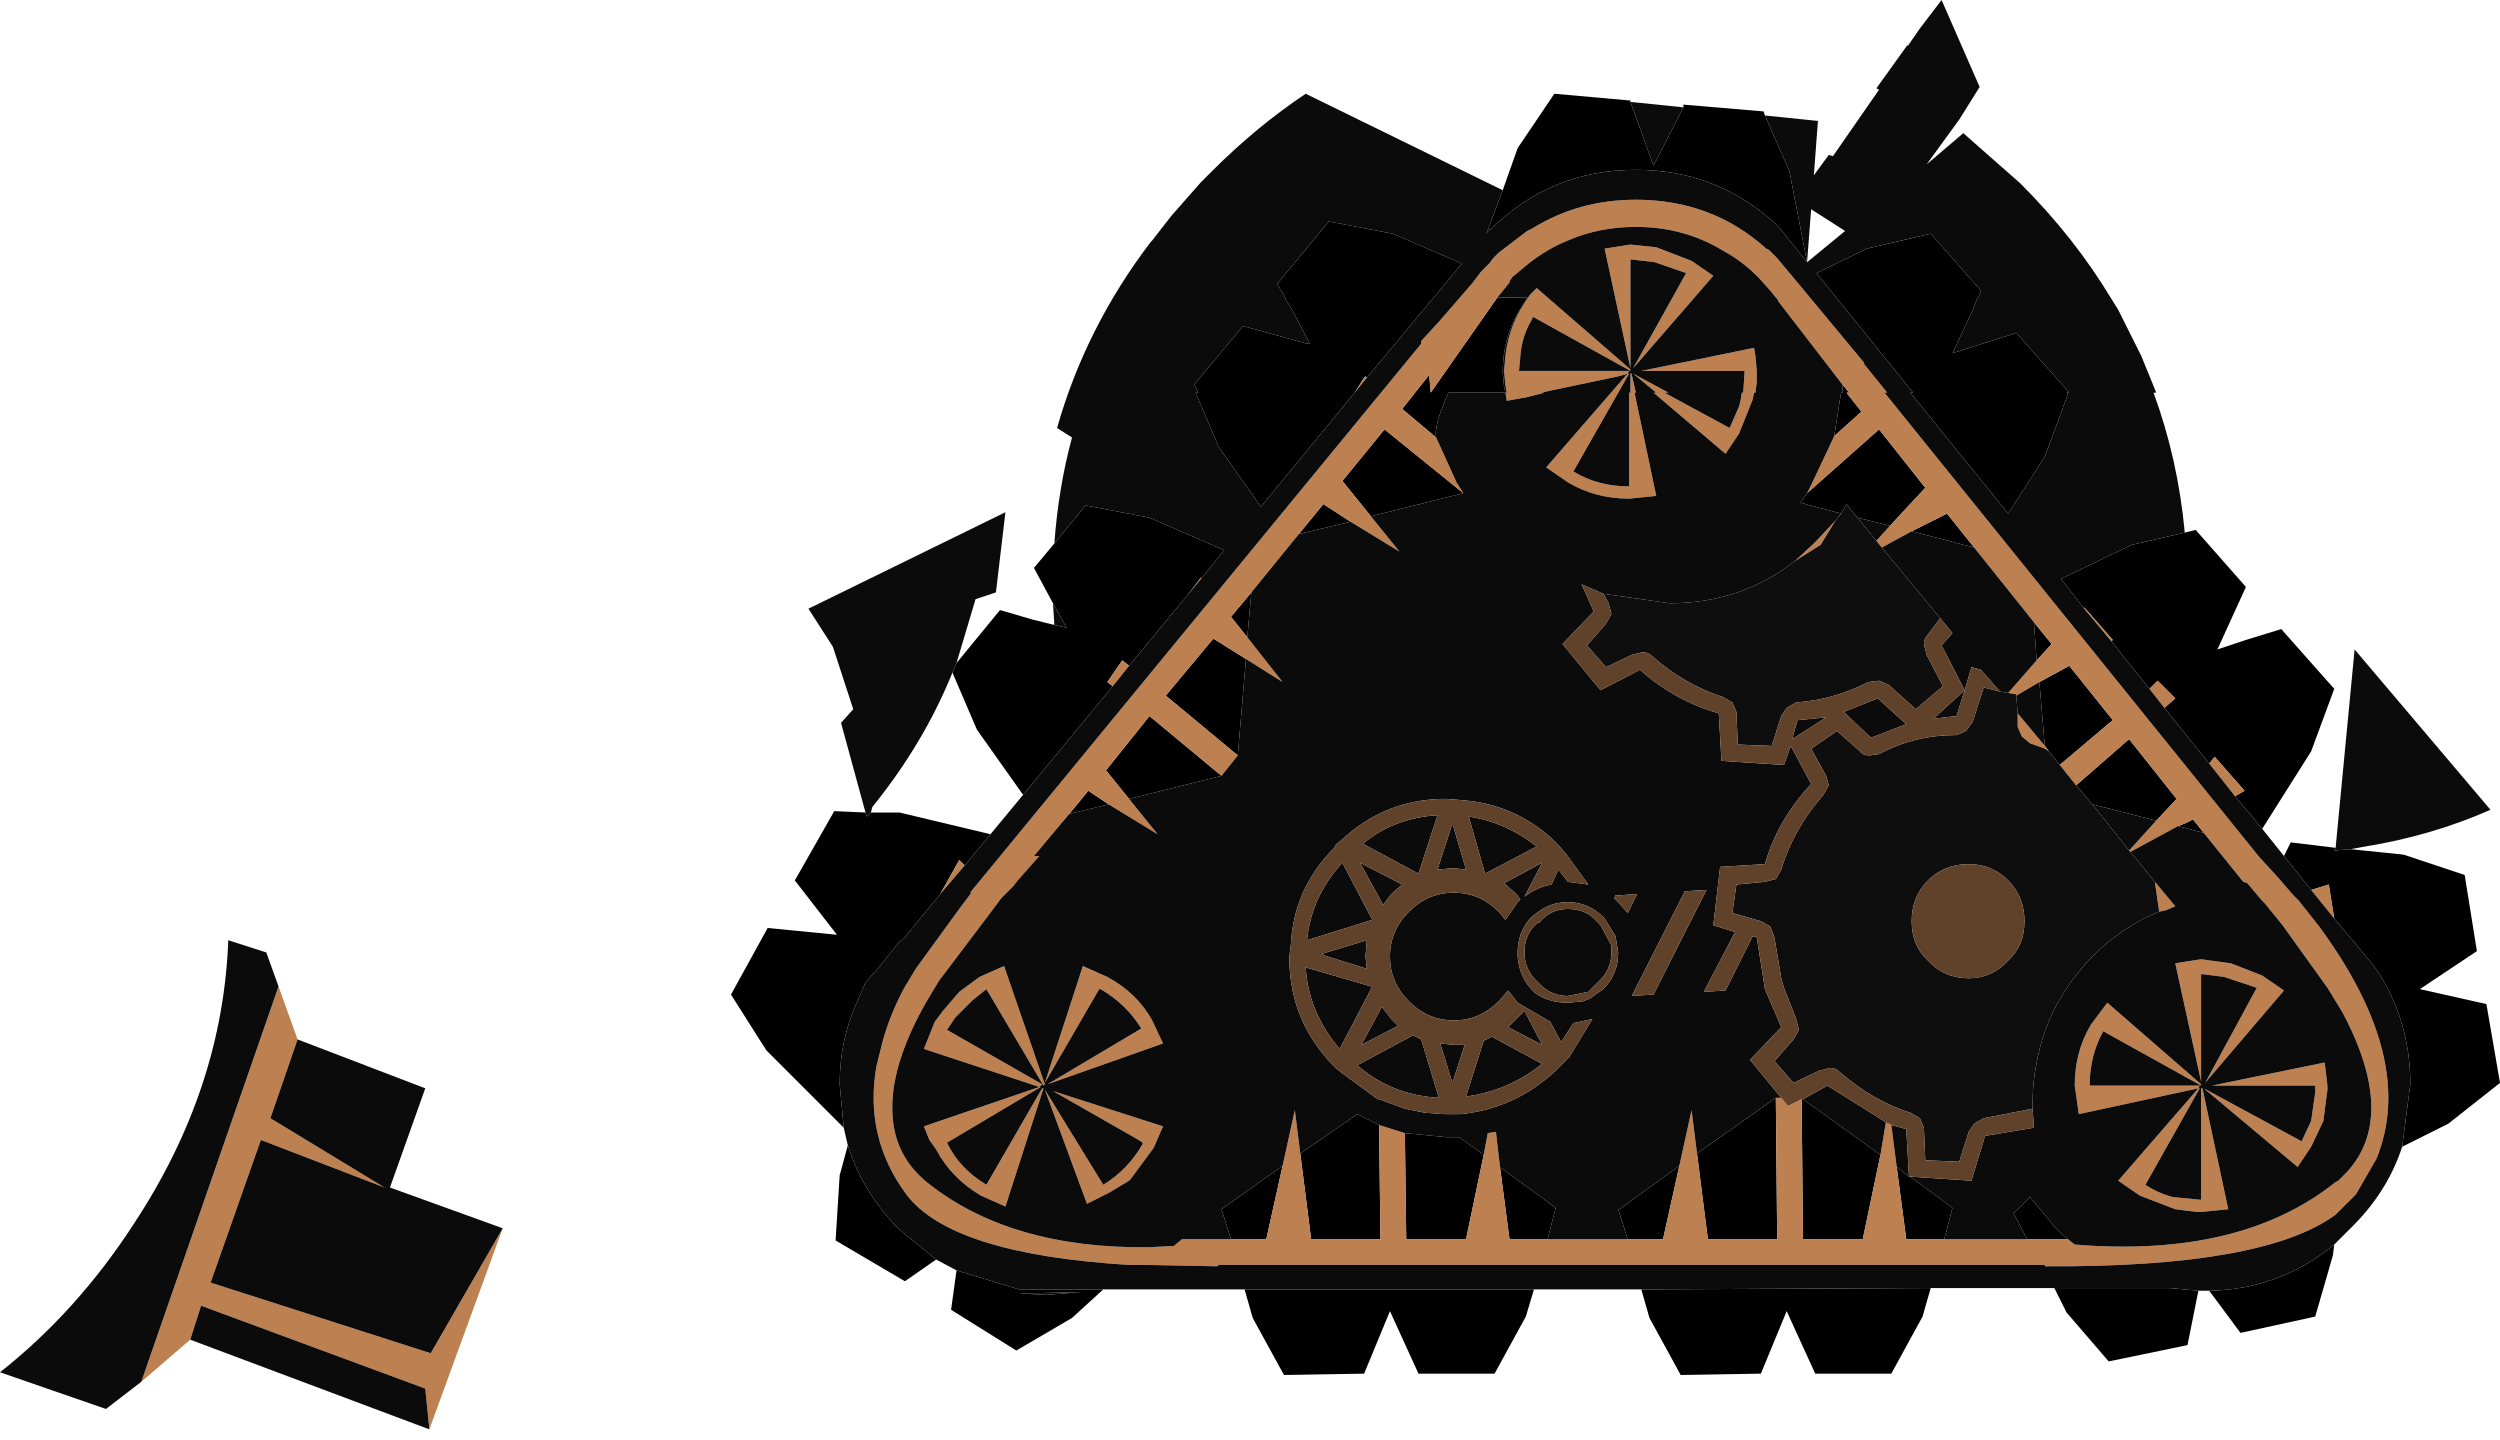 <?xml version="1.0" encoding="utf-8"?>
<svg version="1.1" id="Layer_1"
xmlns="http://www.w3.org/2000/svg"
xmlns:xlink="http://www.w3.org/1999/xlink"
width="92px" height="53px"
xml:space="preserve">
<g id="835" transform="matrix(1, 0, 0, 1, 0, 0)">
<path style="fill:#000000;fill-opacity:1" d="M82.25,29.3L82.6 29.1L81.5 27.85L81.3 28.1L79.65 26.05L80.05 25.7L79.4 25.05L79.1 25.35L77.7 23.6L77.75 23.55L76.7 22.35L76.7 22.4L75.85 21.3L78.45 20.05L80.4 19.6L80.8 19.5L82.65 21.6L81.6 23.9L82.65 23.55L83.95 23.15L85.9 25.35L85.05 27.65L83.25 30.5L82.25 29.3M88.7,39.9Q88.7 37.5 87.4 35.6L86.7 34.75L85.9 33.8L85.7 32.55L85.05 32.75L84.05 31.5L84.3 31L85.95 31.2L85.9 31.3L86.5 31.25L88.45 31.45L90.7 32.2L91.15 35L89.05 36.4L91.5 36.95L92 39.85L90.1 41.35L88.4 42.2L88.7 39.9M85.9,45.8L85.85 46.2L85.2 48.45L82.45 49.05L81.3 47.5Q83.9 47.45 85.9 45.8M79.85,47.4L80.9 47.5L80.5 49.5L77.6 50.1L76.05 48.3L75.6 47.4L79.85 47.4M71.05,47.4L70.75 48.45L69.6 50.55L66.8 50.55L65.75 48.25L64.8 50.55L61.85 50.6L60.7 48.5L60.4 47.45L71.05 47.4M56.45,47.45L56.15 48.45L55 50.55L52.2 50.55L51.15 48.25L50.2 50.55L47.25 50.6L46.1 48.5L45.8 47.45L56.45 47.45M37.5,47.45L40.6 47.45L39.45 48.5L37.4 49.7L35 48.2L35.2 46.75L37.5 47.45M33.1,45.25L34.45 46.35L33.3 47.15L30.75 45.65L30.9 43.25L31.2 42.15Q31.75 43.9 33.1 45.25M35.3,31.65L34.6 32.9L33.25 34.55L33.1 34.65L32.3 35.65L31.85 36.15L31.55 36.85Q30.9 38.25 30.9 39.9L31.05 41.5L28.2 38.65L26.9 36.6L28.25 34.15L30.8 34.4L29.25 32.4L30.7 29.85L31.85 29.9L31.9 30.05L32.05 29.9L33.1 29.9L36.45 30.7L35.5 31.85L35.3 31.65M35.2,24.4L36.8 22.45L38 22.8L38.8 23L39.25 23.1L38.75 22.2L38.05 20.9L38.8 20L39.95 18.6L42.3 19.05L45.05 20.25L44.2 21.3L44.2 21.25L43.7 21.9L41.55 24.5L41.3 24.3L40.75 25.1L40.95 25.25L37.65 29.25L35.95 26.85L35.05 24.75L35.2 24.4M65.85,6.3L66.5 9.65L65.5 8.4L65.25 8.15Q63.1 6.25 60.2 6.25Q57.05 6.25 54.85 8.45L54.8 8.45L54.7 8.6L55.3 7L55.85 5.45L57.2 3.45L60 3.7L60 3.75L60.85 6.1L61.95 3.95L61.95 3.85L64.9 4.1L64.95 4.25L65.85 6.3M74.1,44.65L74.7 44.05L75.7 45.25L76.1 45.6L74.6 45.6L74.1 44.65M71.85,44.45L71.55 45.6L70.15 45.6L69.8 42.95L70.25 43.3L70.3 43.3L71.85 44.45M69.2,42.5L68.55 45.6L66.35 45.6L66.3 40.45L66.35 40.45L69.2 42.5M65.35,40.4L65.4 45.6L62.85 45.6L62.45 42.45L65.35 40.4M59.55,44.5L59.6 44.5L61.8 42.9L61.2 45.6L59.9 45.6L59.55 44.5M57.05,44.3L57.25 44.45L56.95 45.6L55.55 45.6L55.2 42.95L57.05 44.3M53.25,41.85L53.4 41.85L53.5 41.85L53.7 41.85L54.6 42.5L53.95 45.6L51.75 45.6L51.7 41.7L53.25 41.85M49.15,41.55L49.95 41L50.75 41.4L50.8 45.6L48.25 45.6L47.85 42.45L49.15 41.55M44.95,44.5L47.2 42.9L46.6 45.6L45.3 45.6L44.95 44.5M39.35,29.95L40.05 29.1L40.8 29.6L39.35 29.95M41.55,29.4L40.7 28.35L42.3 26.35L44.95 28.55L41.55 29.4M45.55,27.8L42.9 25.6L44.65 23.5L45.85 24.25L45.55 27.8M45.9,23.45L45.3 22.7L46.05 21.8L45.9 23.45M47.8,19.65L48.7 18.55L49.7 19.2L47.8 19.65M50.45,19L49.4 17.7L50.95 15.8L53.85 18.15L50.45 19M56.2,10.95L56.15 11.05L55.9 11.45Q55.3 12.45 55.3 13.7L55.35 14.25L55.4 14.45L53.3 14.45Q52.75 15.7 52.85 16.1L51.6 15.05L52.55 13.85L52.6 13.8L52.6 13.85L52.65 14.45L55.1 10.95L56.2 10.95M67.75,14.45L67.8 14.45L67.8 14.3L67.8 14.15L68.05 14.45L67.95 14.45L68.5 15.15L67.5 16.05L67.75 14.45M68.35,19.05L67.95 18.55L67.75 18.9L66.25 18.5L66.5 18.15L69.15 15.8L70.85 17.95L69.55 19.35L68.35 19.05M70.35,19.55L71.65 18.9L72.65 20.15L70.35 19.55M74.85,22.9L75.5 23.7L74.95 24.3L74.85 22.9M75.4,27.65L75.25 27.45L75.05 25.1L76.15 24.5L77.75 26.5L75.8 28.15L75.4 27.65M77,29.6L76.4 28.9L78.35 27.2L80.1 29.4L79.35 30.2L77 29.6M80.15,30.4Q80.45 30.3 80.7 30.15L81.1 30.65L80.15 30.4M72.9,10.7L72.8 10.95L72.75 11L72.6 11.4L71.85 13L74.2 12.25L74.95 13.1L76.15 14.45L76.05 14.45L76.1 14.5L75.25 16.8L73.9 18.9L70.3 14.45L70.4 14.45L66.85 10.05L68.7 9.15L71.05 8.6L72.9 10.7M50.25,13.85L50.2 13.9L49.85 14.45L46.4 18.65L44.85 16.45L44 14.45L44.1 14.45L43.95 14.15L45.7 12.05L45.75 12L48.1 12.65L48.2 12.65L47.55 11.4L47.3 11L47.3 10.95L47 10.45L48.9 8.15L51.25 8.6L53.8 9.7L50.3 13.9L50.25 13.85M39.8,47.55L37.5 47.6L38.5 47.65L39.8 47.55" />
<path style="fill:#BD8051;fill-opacity:1" d="M76.7,22.4L76.7 22.35L77.75 23.55L77.7 23.6L76.7 22.4M79.1,25.35L79.4 25.05L80.05 25.7L79.65 26.05L79.1 25.35M81.3,28.1L81.5 27.85L82.6 29.1L82.25 29.3L81.3 28.1M84.55,33.1L84.6 33.15L85.35 34.1Q88.95 39 87.45 42.65L86.7 43.95L85.95 44.7Q83.3 46.65 75.25 46.6L75.25 46.55L44.85 46.55L44.8 46.6L42.2 46.55L41.55 46.55Q35 46.15 33.35 43.95Q31.8 41.85 32.25 39.25L32.4 38.65Q32.65 37.55 33.25 36.4L33.7 35.65L35.3 33.45L35.75 32.85L35.7 32.85L52.3 12.65L52.3 12.55L52.85 11.95L52.95 11.85L52.9 11.9L54.2 10.4L54.5 10L54.8 9.7L54.95 9.5L55.15 9.3L56.2 8.5L56.4 8.4Q58.1 7.35 60.2 7.35Q63 7.35 65 9.15L65.1 9.2L65.4 9.5L66.4 10.7L68.6 13.35L68.6 13.4L69.45 14.45L69.35 14.45L83.15 31.55L83.75 32.2L84.4 32.95L84.55 33.1M85.7,32.55L85.9 33.8L85.05 32.75L85.7 32.55M80.7,30.15Q80.45 30.3 80.15 30.4L78.4 31.35L78.35 31.3L79.35 30.2L80.1 29.4L78.35 27.2L76.4 28.9L75.8 28.15L77.75 26.5L76.15 24.5L75.05 25.1L74.2 25.6L74.2 25.55L73.9 25.5L74.95 24.3L75.5 23.7L74.85 22.9L72.65 20.15L71.65 18.9L70.35 19.55L69.25 20.15L69.05 19.9L69.55 19.35L70.85 17.95L69.15 15.8L66.5 18.15L66.65 17.85L67.5 16.05L68.5 15.15L67.95 14.45L68.05 14.45L67.8 14.15L65.45 11.1L65.4 11L65.35 10.95L65.15 10.7L64.75 10.25L64.7 10.2Q64.1 9.6 63.45 9.25Q62 8.35 60.2 8.35Q58.85 8.35 57.7 8.85Q56.95 9.15 56.25 9.7L55.65 10.2L55.55 10.35L55.55 10.4L55.1 10.95L52.65 14.45L52.6 13.85L52.6 13.8L52.55 13.85L51.6 15.05L52.85 16.1L53.6 17.75L53.85 18.15L50.95 15.8L49.4 17.7L50.45 19L51.5 20.3L49.7 19.2L48.7 18.55L47.8 19.65L46.05 21.8L45.3 22.7L45.9 23.45L47.2 25.1L45.85 24.25L44.65 23.5L42.9 25.6L45.55 27.8L44.95 28.55L42.3 26.35L40.7 28.35L41.55 29.4L42.6 30.7L40.8 29.6L40.05 29.1L39.35 29.95L38.05 31.5L38.25 31.5L37.45 32.4L37.3 32.6L36.85 33.05L36.25 33.85L34.55 36.1L34.1 36.85Q32.7 39.3 32.85 41.1Q32.95 42.55 34.1 43.5Q37.15 45.95 42.25 45.9L43.2 45.85L43.5 45.6L45.3 45.6L46.6 45.6L47.2 42.9L47.65 40.85L47.85 42.45L48.25 45.6L50.8 45.6L50.75 41.4L51.7 41.7L51.75 45.6L53.95 45.6L54.6 42.5L54.75 41.7L55.05 41.65L55.2 42.95L55.55 45.6L56.95 45.6L59.9 45.6L61.2 45.6L61.8 42.9L62.25 40.85L62.45 42.45L62.85 45.6L65.4 45.6L65.35 40.4L65.55 40.4L65.8 40.7L66.3 40.45L66.35 45.6L68.55 45.6L69.2 42.5L69.4 41.3L69.6 41.4L69.8 42.95L70.15 45.6L71.55 45.6L74.6 45.6L76.1 45.6L76.35 45.8Q82.45 46.3 85.95 43.5L86.05 43.45L86.35 43.15Q88.25 41.1 86.2 37.25L85.65 36.35L84 34.05L83.35 33.25L83.25 33.15L82.7 32.5L82.55 32.45L81.1 30.65L80.7 30.15M81.85,35.95L81.05 35.85L81 35.85L81 39.8L80.05 35.45L81 35.3L82.1 35.45L83.25 35.9L84.05 36.45L81.15 39.85L83.05 36.35L81.85 35.95M85.65,39.95L85.65 40.1L85.5 41.25L85.05 42.2L84.55 42.95L84.5 42.9L81.1 40.05L84.7 42L85.05 41.25L85.2 40.2L85.2 40L85.2 39.95L81.4 39.95L85.55 39.1L85.65 39.95M81.05,40.05L82 44.5L81 44.6L80.85 44.6L80.05 44.5L78.75 44L77.95 43.45L80.9 40.05L76.5 41L76.35 39.95Q76.35 38.7 76.95 37.7L77.55 36.9L81 39.9L81 39.95L77.4 37.95Q76.9 38.85 76.9 39.95L80.95 39.95L80.9 40.05L80.95 40.05L78.95 43.6Q79.4 43.9 79.95 44.05L80.95 44.15L81 44.15L81 40.05L81.05 40.05M63.05,10.15L60.1 13.55L62.05 10.05L60.9 9.65L60.05 9.55L60 9.55L60 13.55L59.05 9.15L60 9L60.95 9.1L62.25 9.6L63.05 10.15M64.65,13.65L64.65 14.05L64.6 14.45L64.55 14.45L64.5 14.7L64 15.95L63.5 16.7L60.85 14.45L60.95 14.45L60.1 13.75L61.4 14.45L61.25 14.45L63.65 15.75L64 14.95L64.05 14.75L64.1 14.45L64.15 14.45L64.2 13.7L64.2 13.65L60.4 13.65L64.55 12.8L64.6 13.1L64.65 13.65M67,20.05L66.05 20.65L66.8 19.95L67.55 19.15L67 20.05M49.85,14.45L50.2 13.9L50.25 13.85L50.3 13.9L49.85 14.45M56.2,11L56.3 10.85L56.55 10.6L59.95 13.55L60 13.6L60 13.65L56.4 11.65L56.4 11.7L56.35 11.8Q56 12.4 55.95 13.1L55.9 13.65L59.95 13.65L59.9 13.75L59.55 13.85L56.7 14.45L56.85 14.45L56.05 14.65L56 14.65L55.45 14.75L55.4 14.45L55.45 14.45L55.4 14.2L55.35 13.65L55.4 13.1Q55.5 12.2 55.95 11.4L56.2 11M44.2,21.25L44.2 21.3L43.7 21.9L44.2 21.25M41.55,24.5L40.95 25.25L40.75 25.1L41.3 24.3L41.55 24.5M35.5,31.85L34.6 32.9L35.3 31.65L35.5 31.85M59.9,13.75L59.95 13.75L57.9 17.35Q58.8 17.9 59.95 17.9L59.95 14.45L60 14.45L60 13.75L60.05 13.75L60.05 13.8L60.2 14.45L60.15 14.45L60.95 18.25L59.95 18.35Q58.7 18.35 57.7 17.75L56.9 17.2L59.85 13.8L59.9 13.75M41.9,41.95L38.75 40.15L42.8 41.45L42.45 42.25L41.6 43.4L41.55 43.45L40.8 43.9L40 44.3L38.45 40.1L40.6 43.6Q41.5 43.05 42.05 42.1L42.05 42.05L41.9 41.95M42.8,38.4L38.55 39.9L42 37.85Q41.45 36.95 40.5 36.4L40.45 36.4L38.45 39.85L39.85 35.55L40.75 35.95Q41.85 36.55 42.4 37.55L42.8 38.4M75.4,27.65L75.25 27.55L74.7 27.35L74.4 27.1L74.25 26.75L74.25 26.25L75.25 27.45L75.4 27.65M80.05,33.35L79.7 33.5L79.45 33.55L79.45 33.5L79.3 32.45L80.05 33.35M9.95,41.15L14.15 43.7L9.6 41.95L7.75 47.2L15.85 49.8L18.5 45.2L15.8 52.6L15.65 51.1L7.4 48.05L7 49.3L5.2 50.85L10.25 36.3L10.95 38.25L9.95 41.15M36.95,35.55L38.45 39.9L38.4 39.95L36.3 36.4L35.8 36.8L35.15 37.45L34.85 37.9L38.35 39.9L38.25 40L38.3 40L34.85 42.05Q35.3 43 36.3 43.6L38.35 40.05L38.4 40.05L37 44.4L36.1 44Q35 43.35 34.45 42.3L34.2 41.95L34 41.45L38.25 40L34 38.6L34.4 37.6L34.7 37.2L35.3 36.5L36.05 35.95L36.95 35.55" />
<path style="fill:#0B0B0B;fill-opacity:1" d="M35.2,46.75L34.45 46.35L33.1 45.25Q31.75 43.9 31.2 42.15L31.05 41.5L30.9 39.9Q30.9 38.25 31.55 36.85L31.85 36.15L32.3 35.65L33.1 34.65L33.25 34.55L34.6 32.9L35.5 31.85L36.45 30.7L37.65 29.25L40.95 25.25L41.55 24.5L43.7 21.9L44.2 21.3L45.05 20.25L42.3 19.05L39.95 18.6L38.8 20Q38.95 17.95 39.45 16.1L38.9 15.75Q39.95 12.05 42.35 8.9L42.4 8.85L43.1 7.95L44.2 6.7L44.6 6.3Q46.25 4.65 48.05 3.45L55.3 7L54.7 8.6L54.8 8.45L54.85 8.45Q57.05 6.25 60.2 6.25Q63.1 6.25 65.25 8.15L65.5 8.4L66.5 9.65L67.9 8.5L66.65 7.7L66.5 9.65L65.85 6.3L64.95 4.25L66.9 4.45L66.75 6.45L67.3 5.7L67.45 5.75L69.15 3.3L69.05 3.25L70.2 1.65L70.2 1.7L70.65 1.05L71.45 0L72.85 3.2L72.1 4.4L70.9 6.05L72.25 4.9L74.35 6.75Q76.35 8.75 77.7 11L77.95 11.4L78.8 13.1L79.35 14.45L79.25 14.45Q80.15 16.9 80.4 19.6L78.45 20.05L75.85 21.3L76.7 22.4L77.7 23.6L79.1 25.35L79.65 26.05L81.3 28.1L82.25 29.3L83.25 30.5L84.05 31.5L85.05 32.75L85.9 33.8L86.7 34.75L87.4 35.6Q88.7 37.5 88.7 39.9L88.4 42.2Q87.85 43.9 86.45 45.25L85.9 45.8Q83.9 47.45 81.3 47.5L81.1 47.5L80.9 47.5L79.85 47.4L75.6 47.4L71.05 47.4L60.4 47.45L56.45 47.45L45.8 47.45L40.6 47.45L37.5 47.45L35.2 46.75M85.95,31.2L86.65 23.9L91.65 29.8Q89.5 30.75 87.05 31.15L86.5 31.25L85.9 31.3L85.95 31.2M35.05,24.75Q34 27.35 32.1 29.7L32.05 29.9L31.9 30.05L31.85 29.9L30.95 26.6L31.4 26.1L30.65 23.8L29.75 22.4L37 18.85L36.65 21.8L35.9 22.05L35.2 24.4L35.05 24.75M39.25,23.1L38.8 23L38.75 22.2L39.25 23.1M60,3.75L61.95 3.95L60.85 6.1L60 3.75M84.4,32.95L83.75 32.2L83.15 31.55L69.35 14.45L69.45 14.45L68.6 13.4L68.6 13.35L66.4 10.7L65.4 9.5L65.1 9.2L65 9.15Q63 7.35 60.2 7.35Q58.1 7.35 56.4 8.4L56.2 8.5L55.15 9.3L54.95 9.5L54.8 9.7L54.5 10L54.2 10.4L52.9 11.9L52.95 11.85L52.85 11.95L52.3 12.55L52.3 12.65L35.7 32.85L35.75 32.85L35.3 33.45L33.7 35.65L33.25 36.4Q32.65 37.55 32.4 38.65L32.25 39.25Q31.8 41.85 33.35 43.95Q35 46.15 41.55 46.55L42.2 46.55L44.8 46.6L44.85 46.55L75.25 46.55L75.25 46.6Q83.3 46.65 85.95 44.7L86.7 43.95L87.45 42.65Q88.95 39 85.35 34.1L84.6 33.15L84.55 33.1L84.4 32.95M70.3,43.3L72.55 43.45L73.05 41.8L74.85 41.5L74.8 40.8L74.8 40.6Q74.8 39.8 74.95 39.1Q75.35 36.9 77 35.2Q78.1 34.1 79.45 33.55L79.7 33.5L80.05 33.35L79.3 32.45L78.4 31.35L80.15 30.4L81.1 30.65L82.55 32.45L82.7 32.5L83.25 33.15L83.35 33.25L84 34.05L85.65 36.35L86.2 37.25Q88.25 41.1 86.35 43.15L86.05 43.45L85.95 43.5Q82.45 46.3 76.35 45.8L76.1 45.6L75.7 45.25L74.7 44.05L74.1 44.65L74.6 45.6L71.55 45.6L71.85 44.45L70.3 43.3M70.25,43.3L69.8 42.95L69.6 41.4L70.15 41.55L70.25 43.3M66.35,40.45L67.25 39.95L69.4 41.3L69.2 42.5L66.35 40.45M40.8,29.6L42.6 30.7L41.55 29.4L44.95 28.55L45.55 27.8L45.85 24.25L47.2 25.1L45.9 23.45L46.05 21.8L47.8 19.65L49.7 19.2L51.5 20.3L50.45 19L53.85 18.15L53.6 17.75L52.85 16.1Q52.75 15.7 53.3 14.45L55.4 14.45L55.35 14.25L55.3 13.7Q55.3 12.45 55.9 11.45L56.15 11.05L56.2 10.95L55.1 10.95L55.55 10.4L55.55 10.35L55.65 10.2L56.25 9.7Q56.95 9.15 57.7 8.85Q58.85 8.35 60.2 8.35Q62 8.35 63.45 9.25Q64.1 9.6 64.7 10.2L64.75 10.25L65.15 10.7L65.35 10.95L65.4 11L65.45 11.1L67.8 14.15L67.8 14.3L67.8 14.45L67.75 14.45L67.5 16.05L66.65 17.85L66.5 18.15L66.25 18.5L67.75 18.9L67.55 19.15L66.8 19.95L66.05 20.65Q64.05 22.2 61.45 22.2L59 21.85L58.2 21.5L58.65 22.5L57.5 23.7L58.9 25.4L60.35 24.65Q61.65 25.8 63.25 26.25L63.35 28L65.65 28.15L65.9 27.45L66.65 28.85Q65.4 30.2 64.95 31.8L63.3 31.9L63.05 34.05L63.85 34.3L62.7 36.5L63.5 36.45L64.5 34.45L64.65 34.5L64.95 36.4L65.55 37.8L64.4 39L65.55 40.4L65.35 40.4L62.45 42.45L62.25 40.85L61.8 42.9L59.6 44.5L59.55 44.5L59.9 45.6L56.95 45.6L57.25 44.45L57.05 44.3L55.2 42.95L55.05 41.65L54.75 41.7L54.6 42.5L53.7 41.85L53.5 41.85L53.4 41.85L53.25 41.85L51.7 41.7L50.75 41.4L49.95 41L49.15 41.55L47.85 42.45L47.65 40.85L47.2 42.9L44.95 44.5L45.3 45.6L43.5 45.6L43.2 45.85L42.25 45.9Q37.15 45.95 34.1 43.5Q32.95 42.55 32.85 41.1Q32.7 39.3 34.1 36.85L34.55 36.1L36.25 33.85L36.85 33.05L37.3 32.6L37.45 32.4L38.25 31.5L38.05 31.5L39.35 29.95L40.8 29.6M68.35,19.05L69.55 19.35L69.05 19.9L68.35 19.05M73.6,25.45L72.9 24.65L72.55 24.55L72.3 25.4L72 26.35L71.15 26.45L72.3 25.4L71.45 23.75L71.85 23.3L71.4 22.75L69.25 20.15L70.35 19.55L72.65 20.15L74.85 22.9L74.95 24.3L73.9 25.5L73.6 25.45M75.25,27.45L74.25 26.25L74.2 25.6L75.05 25.1L75.25 27.45M77,29.6L79.35 30.2L78.35 31.3L77 29.6M83.05,36.35L81.15 39.85L84.05 36.45L83.25 35.9L82.1 35.45L81 35.3L80.05 35.45L81 39.8L81 35.85L81.05 35.85L81.85 35.95L83.05 36.35M85.55,39.1L81.4 39.95L85.2 39.95L85.2 40L85.2 40.2L85.05 41.25L84.7 42L81.1 40.05L84.5 42.9L84.55 42.95L85.05 42.2L85.5 41.25L85.65 40.1L85.65 39.95L85.55 39.1M81,40.05L81 44.15L80.95 44.15L79.95 44.05Q79.4 43.9 78.95 43.6L80.95 40.05L80.9 40.05L80.95 39.95L76.9 39.95Q76.9 38.85 77.4 37.95L81 39.95L81 39.9L77.55 36.9L76.95 37.7Q76.35 38.7 76.35 39.95L76.5 41L80.9 40.05L77.95 43.45L78.75 44L80.05 44.5L80.85 44.6L81 44.6L82 44.5L81.05 40.05L81 40.05M71.05,8.6L68.7 9.15L66.85 10.05L70.4 14.45L70.3 14.45L73.9 18.9L75.25 16.8L76.1 14.5L76.05 14.45L76.15 14.45L74.95 13.1L74.2 12.25L71.85 13L72.6 11.4L72.75 11L72.8 10.95L72.9 10.7L71.05 8.6M62.25,9.6L60.95 9.1L60 9L59.05 9.15L60 13.55L60 9.55L60.05 9.55L60.9 9.65L62.05 10.05L60.1 13.55L63.05 10.15L62.25 9.6M64.6,13.1L64.55 12.8L60.4 13.65L64.2 13.65L64.2 13.7L64.15 14.45L64.1 14.45L64.05 14.75L64 14.95L63.65 15.75L61.25 14.45L61.4 14.45L60.1 13.75L60.95 14.45L60.85 14.45L63.5 16.7L64 15.95L64.5 14.7L64.55 14.45L64.6 14.45L64.65 14.05L64.65 13.65L64.6 13.1M50.3,13.9L53.8 9.7L51.25 8.6L48.9 8.15L47 10.45L47.3 10.95L47.3 11L47.55 11.4L48.2 12.65L48.1 12.65L45.75 12L45.7 12.05L43.95 14.15L44.1 14.45L44 14.45L44.85 16.45L46.4 18.65L49.85 14.45L50.3 13.9M55.95,11.4Q55.5 12.2 55.4 13.1L55.35 13.65L55.4 14.2L55.45 14.45L55.4 14.45L55.45 14.75L56 14.65L56.05 14.65L56.85 14.45L56.7 14.45L59.55 13.85L59.9 13.75L59.95 13.65L55.9 13.65L55.95 13.1Q56 12.4 56.35 11.8L56.4 11.7L56.4 11.65L60 13.65L60 13.6L59.95 13.55L56.55 10.6L56.3 10.85L56.2 11L55.95 11.4M59.85,13.8L56.9 17.2L57.7 17.75Q58.7 18.35 59.95 18.35L60.95 18.25L60.15 14.45L60.2 14.45L60.05 13.8L60.05 13.75L60 13.75L60 14.45L59.95 14.45L59.95 17.9Q58.8 17.9 57.9 17.35L59.95 13.75L59.9 13.75L59.85 13.8M53.05,29.4Q51.05 29.45 49.55 30.75L49.15 31.1L49.1 31.2Q47.6 32.7 47.5 34.8L47.45 35.2L47.45 35.4Q47.5 37.55 49 39.15L49.15 39.3L49.4 39.5L50.7 40.45L50.75 40.45L51.7 40.8L52.45 40.95L53.15 41L53.25 41L53.75 41Q55.75 40.8 57.25 39.4L57.35 39.3L57.75 38.9L58.6 37.5L57.9 37.65L57.45 38.35L57.05 37.6L55.85 36.9L55.5 36.45L55.15 36.85Q54.45 37.55 53.5 37.55Q52.55 37.55 51.85 36.85Q51.15 36.15 51.15 35.2Q51.15 34.25 51.85 33.55Q52.55 32.85 53.5 32.85Q54.45 32.85 55.15 33.55L55.4 33.85L55.85 33.2L55.95 33.1L55.8 32.9L55.35 32.5L56.75 31.75L56.1 33Q56.55 32.65 57.1 32.55L57.35 32L57.7 32.45L58.45 32.55L57.65 31.45L57.35 31.1L57.1 30.85Q55.7 29.6 53.85 29.45L53.25 29.4L53.05 29.4M53.5,31.95L52.9 32L53.45 30.3L53.95 32L53.5 31.95M51.2,32.9L50.9 33.3L50.05 31.75L51.6 32.55L51.2 32.9M59.55,32.95L59.45 32.95L59.4 33.05L59.55 33.2L59.9 33.6L60.25 32.9L59.55 32.95M59,33.75Q58.45 33.2 57.7 33.2Q57.05 33.2 56.55 33.6L56.35 33.75Q55.85 34.3 55.85 35.05L55.85 35.2Q55.9 35.9 56.35 36.4L56.5 36.55Q57 36.9 57.7 36.9L58.25 36.85L58.5 36.75L59 36.4Q59.55 35.85 59.55 35.05L59.45 34.45L59.05 33.8L59 33.75M56.65,33.95Q57.05 33.45 57.7 33.45Q58.4 33.45 58.8 33.95L58.9 34.05L59.3 34.8L59.3 35.05Q59.3 35.7 58.8 36.15L58.45 36.5L57.7 36.65L57.6 36.65Q57.05 36.6 56.7 36.25L56.6 36.15Q56.1 35.7 56.1 35.05Q56.1 34.35 56.6 33.95L56.65 33.95M52.2,32.15L50.15 31.05Q51.3 30.1 52.9 30L52.2 32.15M56.55,31.15L54.65 32.15L54.05 30.05Q55.4 30.25 56.55 31.15M50.5,33.85L48.1 34.6Q48.25 33 49.4 31.75L50.5 33.85M50.3,35.65L48.7 35.15L48.65 35.1L50.3 34.6L50.25 35.2L50.3 35.65M50.45,36.4L49.3 38.6Q48.15 37.25 48.05 35.6L50.45 36.3L50.45 36.4M42.05,42.05L42.05 42.1Q41.5 43.05 40.6 43.6L38.45 40.1L40 44.3L40.8 43.9L41.55 43.45L41.6 43.4L42.45 42.25L42.8 41.45L38.75 40.15L41.9 41.95L42.05 42.05M42.4,37.55Q41.85 36.55 40.75 35.95L39.85 35.55L38.45 39.85L40.45 36.4L40.5 36.4Q41.45 36.95 42 37.85L38.55 39.9L42.8 38.4L42.4 37.55M56.1,37.2L56.75 38.45L55.5 37.8L55.8 37.5L56.1 37.2M54.9,38.15L56.75 39.15Q55.5 40.15 53.95 40.35L54.6 38.3L54.9 38.15M53.9,38.45L53.45 39.85L53 38.4L53.5 38.45L53.9 38.45M51.45,37.75L50.1 38.45L50.85 37.05L51.2 37.5L51.45 37.75M52.3,38.25L52.95 40.4Q51.2 40.3 49.95 39.2L52 38.1L52.3 38.25M68.85,27.15L67.85 26.2L69.1 25.7L70.15 26.65L68.85 27.15M67.2,26.4L65.95 27.2L66.15 26.5L67.2 26.4M62,32.8L60.05 36.65L60.85 36.6L62.8 32.75L62 32.8M5.2,50.85L3.9 51.85L0 50.5Q2.85 48.25 4.95 45Q8.2 40.05 8.4 34.6L9.8 35.05L10.25 36.3L5.2 50.85M10.95,38.25L15.65 40.05L14.35 43.7L18.5 45.2L15.85 49.8L7.75 47.2L9.6 41.95L14.15 43.7L9.95 41.15L10.95 38.25M15.8,52.6L7 49.3L7.4 48.05L15.65 51.1L15.8 52.6M36.05,35.95L35.3 36.5L34.7 37.2L34.4 37.6L34 38.6L38.25 40L34 41.45L34.2 41.95L34.45 42.3Q35 43.35 36.1 44L37 44.4L38.4 40.05L38.35 40.05L36.3 43.6Q35.3 43 34.85 42.05L38.3 40L38.25 40L38.35 39.9L34.85 37.9L35.15 37.45L35.8 36.8L36.3 36.4L38.4 39.95L38.45 39.9L36.95 35.55L36.05 35.95M38.5,47.65L37.5 47.6L39.8 47.55L38.5 47.65" />
<path style="fill:#0E0E0E;fill-opacity:1" d="M71.4,22.75L70.95 23.35Q70.8 23.5 70.8 23.7L70.9 24.1L71.5 25.25L70.5 26.1L69.5 25.2L69.15 25.05L68.75 25.1Q67.5 25.75 66.1 25.85L65.75 26.05L65.55 26.35L65.2 27.45L63.95 27.4L63.9 26.2L63.75 25.85L63.4 25.65Q62 25.2 60.8 24.15Q60.65 24 60.45 24L60.05 24.1L59.1 24.55L58.4 23.75L59.1 22.95L59.3 22.6L59.2 22.2L59 21.85L61.45 22.2Q64.05 22.2 66.05 20.65L67 20.05L67.55 19.15L67.75 18.9L67.95 18.55L68.35 19.05L69.05 19.9L69.25 20.15L71.4 22.75M78.35,31.3L78.4 31.35L79.3 32.45L79.45 33.5L79.45 33.55Q78.1 34.1 77 35.2Q75.35 36.9 74.95 39.1Q74.8 39.8 74.8 40.6L74.8 40.8L73 41.15L72.65 41.35L72.45 41.65L72.1 42.75L70.85 42.7L70.8 41.5L70.65 41.15L70.3 40.95Q68.9 40.5 67.7 39.45Q67.55 39.3 67.35 39.3L66.95 39.4L66 39.85L65.3 39.05L66 38.25L66.2 37.9L66.1 37.5L65.65 36.35L65.55 36L65.3 34.5L65.15 34.1L64.8 33.9L63.75 33.6L63.9 32.55L64.95 32.45L65.35 32.35L65.55 32Q66 30.5 67.1 29.25L67.3 28.9L67.2 28.55L66.65 27.55L67.6 26.9L68.45 27.65Q68.55 27.8 68.8 27.8L69.15 27.75Q70.45 27.05 72 27.05L72.35 26.9L72.6 26.55L73 25.3L73.6 25.45L73.9 25.5L74.2 25.55L74.2 25.6L74.25 26.25L74.25 26.75L74.4 27.1L74.7 27.35L75.25 27.55L75.4 27.65L75.8 28.15L76.4 28.9L77 29.6L78.35 31.3M72.45,36Q73.3 36 73.9 35.35Q74.5 34.8 74.5 33.9Q74.5 33 73.9 32.4Q73.3 31.8 72.45 31.8Q71.55 31.8 70.95 32.4Q70.35 33 70.35 33.9Q70.35 34.8 70.95 35.35Q71.55 36 72.45 36" />
<path style="fill:#604129;fill-opacity:1" d="M70.15,41.55L69.6 41.4L69.4 41.3L67.25 39.95L66.35 40.45L66.3 40.45L65.8 40.7L65.55 40.4L64.4 39L65.55 37.8L64.95 36.4L64.65 34.5L64.5 34.45L63.5 36.45L62.7 36.5L63.85 34.3L63.05 34.05L63.3 31.9L64.95 31.8Q65.4 30.2 66.65 28.85L65.9 27.45L65.65 28.15L63.35 28L63.25 26.25Q61.65 25.8 60.35 24.65L58.9 25.4L57.5 23.7L58.65 22.5L58.2 21.5L59 21.85L59.2 22.2L59.3 22.6L59.1 22.95L58.4 23.75L59.1 24.55L60.05 24.1L60.45 24Q60.65 24 60.8 24.15Q62 25.2 63.4 25.65L63.75 25.85L63.9 26.2L63.95 27.4L65.2 27.45L65.55 26.35L65.75 26.05L66.1 25.85Q67.5 25.75 68.75 25.1L69.15 25.05L69.5 25.2L70.5 26.1L71.5 25.25L70.9 24.1L70.8 23.7Q70.8 23.5 70.95 23.35L71.4 22.75L71.85 23.3L71.45 23.75L72.3 25.4L71.15 26.45L72 26.35L72.3 25.4L72.55 24.55L72.9 24.65L73.6 25.45L73 25.3L72.6 26.55L72.35 26.9L72 27.05Q70.45 27.05 69.15 27.75L68.8 27.8Q68.55 27.8 68.45 27.65L67.6 26.9L66.65 27.55L67.2 28.55L67.3 28.9L67.1 29.25Q66 30.5 65.55 32L65.35 32.35L64.95 32.45L63.9 32.55L63.75 33.6L64.8 33.9L65.15 34.1L65.3 34.5L65.55 36L65.65 36.35L66.1 37.5L66.2 37.9L66 38.25L65.3 39.05L66 39.85L66.95 39.4L67.35 39.3Q67.55 39.3 67.7 39.45Q68.9 40.5 70.3 40.95L70.65 41.15L70.8 41.5L70.85 42.7L72.1 42.75L72.45 41.65L72.65 41.35L73 41.15L74.8 40.8L74.85 41.5L73.05 41.8L72.55 43.45L70.3 43.3L70.25 43.3L70.15 41.55M53.25,29.4L53.85 29.45Q55.7 29.6 57.1 30.85L57.35 31.1L57.65 31.45L58.45 32.55L57.7 32.45L57.35 32L57.1 32.55Q56.55 32.65 56.1 33L56.75 31.75L55.35 32.5L55.8 32.9L55.95 33.1L55.85 33.2L55.4 33.85L55.15 33.55Q54.45 32.85 53.5 32.85Q52.55 32.85 51.85 33.55Q51.15 34.25 51.15 35.2Q51.15 36.15 51.85 36.85Q52.55 37.55 53.5 37.55Q54.45 37.55 55.15 36.85L55.5 36.45L55.85 36.9L57.05 37.6L57.45 38.35L57.9 37.65L58.6 37.5L57.75 38.9L57.35 39.3L57.25 39.4Q55.75 40.8 53.75 41L53.25 41L53.15 41L52.45 40.95L51.7 40.8L50.75 40.45L50.7 40.45L49.4 39.5L49.15 39.3L49 39.15Q47.5 37.55 47.45 35.4L47.45 35.2L47.5 34.8Q47.6 32.7 49.1 31.2L49.15 31.1L49.55 30.75Q51.05 29.45 53.05 29.4L53.25 29.4M53.95,32L53.45 30.3L52.9 32L53.5 31.95L53.95 32M51.6,32.55L50.05 31.75L50.9 33.3L51.2 32.9L51.6 32.55M60.25,32.9L59.9 33.6L59.55 33.2L59.4 33.05L59.45 32.95L59.55 32.95L60.25 32.9M59.05,33.8L59.45 34.45L59.55 35.05Q59.55 35.85 59 36.4L58.5 36.75L58.25 36.85L57.7 36.9Q57 36.9 56.5 36.55L56.35 36.4Q55.9 35.9 55.85 35.2L55.85 35.05Q55.85 34.3 56.35 33.75L56.55 33.6Q57.05 33.2 57.7 33.2Q58.45 33.2 59 33.75L59.05 33.8M56.6,33.95Q56.1 34.35 56.1 35.05Q56.1 35.7 56.6 36.15L56.7 36.25Q57.05 36.6 57.6 36.65L57.7 36.65L58.45 36.5L58.8 36.15Q59.3 35.7 59.3 35.05L59.3 34.8L58.9 34.05L58.8 33.95Q58.4 33.45 57.7 33.45Q57.05 33.45 56.65 33.95L56.6 33.95M52.9,30Q51.3 30.1 50.15 31.05L52.2 32.15L52.9 30M54.05,30.05L54.65 32.15L56.55 31.15Q55.4 30.25 54.05 30.05M49.4,31.75Q48.25 33 48.1 34.6L50.5 33.85L49.4 31.75M50.25,35.2L50.3 34.6L48.65 35.1L48.7 35.15L50.3 35.65L50.25 35.2M50.45,36.3L48.05 35.6Q48.15 37.25 49.3 38.6L50.45 36.4L50.45 36.3M55.8,37.5L55.5 37.8L56.75 38.45L56.1 37.2L55.8 37.5M54.6,38.3L53.95 40.35Q55.5 40.15 56.75 39.15L54.9 38.15L54.6 38.3M53.5,38.45L53 38.4L53.45 39.85L53.9 38.45L53.5 38.45M51.2,37.5L50.85 37.05L50.1 38.45L51.45 37.75L51.2 37.5M52,38.1L49.95 39.2Q51.2 40.3 52.95 40.4L52.3 38.25L52 38.1M70.95,35.35Q70.35 34.8 70.35 33.9Q70.35 33 70.95 32.4Q71.55 31.8 72.45 31.8Q73.3 31.8 73.9 32.4Q74.5 33 74.5 33.9Q74.5 34.8 73.9 35.35Q73.3 36 72.45 36Q71.55 36 70.95 35.35M70.15,26.65L69.1 25.7L67.85 26.2L68.85 27.15L70.15 26.65M66.15,26.5L65.95 27.2L67.2 26.4L66.15 26.5M62.8,32.75L60.85 36.6L60.05 36.65L62 32.8L62.8 32.75" />
</g>
</svg>
